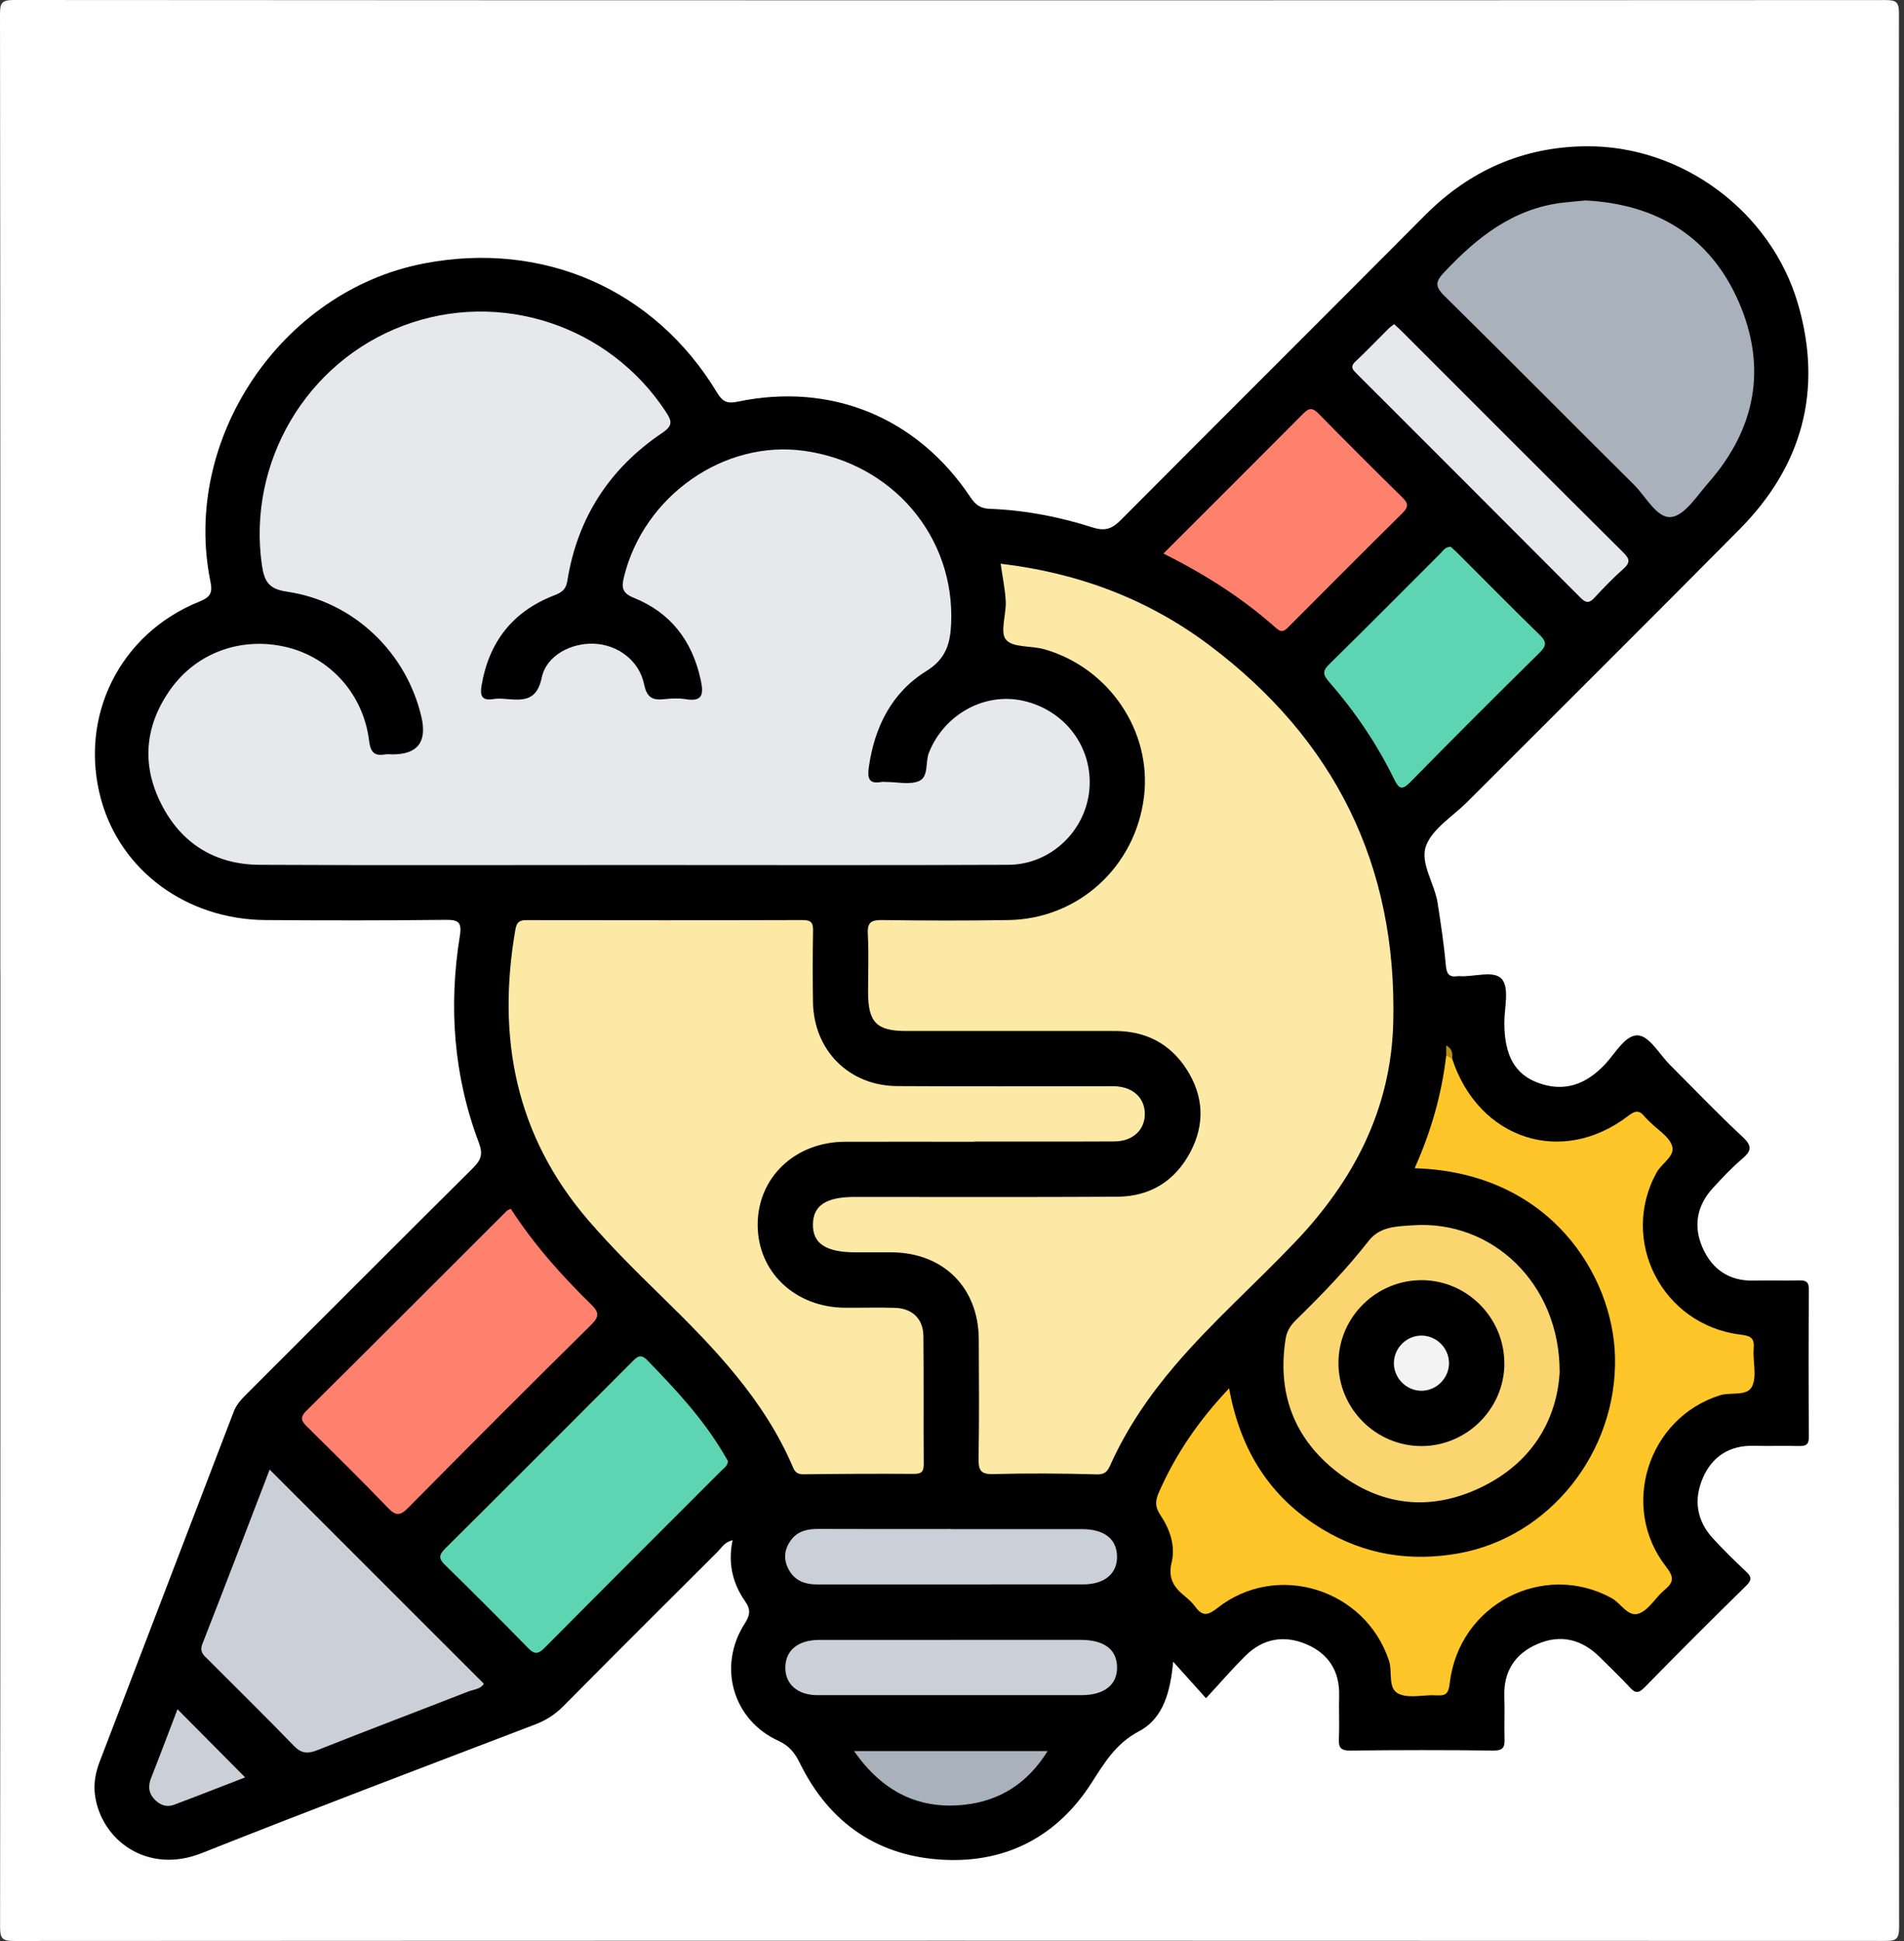 <svg width="156" height="159" viewBox="0 0 156 159" fill="none" xmlns="http://www.w3.org/2000/svg">
<rect x="0" y="0" width="156" height="159" fill="#333333" stroke="none"/>
<g clip-path="url(#clip0_205_834)">
<path d="M0.028 79.517C0.028 53.413 0.034 27.303 0 1.198C0 0.301 0.085 0 1.124 0C52.248 0.034 103.373 0.034 154.503 0.006C155.394 0.006 155.587 0.21 155.587 1.09C155.564 53.35 155.559 105.61 155.599 157.87C155.599 158.915 155.286 158.989 154.4 158.989C103.322 158.966 52.243 158.966 1.164 158.994C0.187 158.994 0.006 158.796 0.006 157.83C0.04 131.726 0.034 105.616 0.034 79.511L0.028 79.517Z" fill="#FEFEFE"/>
<path d="M98.79 139.085C97.825 138.012 97.047 137.143 96.121 136.115C95.9 138.5 95.349 140.743 93.339 141.805C91.408 142.822 90.494 144.395 89.403 146.087C86.649 150.369 82.544 152.561 77.478 152.35C72.016 152.129 67.967 149.375 65.537 144.429C65.128 143.594 64.679 143.015 63.782 142.6C60.028 140.891 58.773 136.479 61.022 132.987C61.471 132.288 61.522 131.834 61.028 131.135C60 129.665 59.636 127.989 60.023 126.172C59.392 126.291 59.125 126.78 58.768 127.138C54.554 131.334 50.341 135.536 46.156 139.761C45.474 140.448 44.73 140.919 43.827 141.266C34.713 144.747 25.588 148.199 16.519 151.8C12.044 153.577 8.285 150.704 7.785 147.058C7.655 146.087 7.831 145.173 8.172 144.293C11.823 134.741 15.491 125.196 19.148 115.638C19.375 115.042 19.784 114.611 20.221 114.179C26.4 108.006 32.567 101.823 38.762 95.667C39.409 95.025 39.591 94.548 39.239 93.617C37.161 88.12 36.746 82.436 37.677 76.661C37.859 75.548 37.564 75.332 36.491 75.349C31.579 75.406 26.672 75.4 21.76 75.366C15.309 75.321 9.903 71.346 8.291 65.519C6.417 58.751 9.779 51.908 16.349 49.273C17.263 48.904 17.428 48.535 17.24 47.626C14.867 35.985 23.032 23.839 34.719 21.584C44.514 19.693 53.657 23.702 58.762 32.181C59.199 32.913 59.602 33.078 60.426 32.907C68.103 31.295 75.156 34.191 79.523 40.749C79.932 41.363 80.341 41.652 81.09 41.681C83.975 41.789 86.797 42.334 89.534 43.208C90.579 43.543 91.147 43.288 91.851 42.578C100.142 34.248 108.478 25.957 116.769 17.621C120.408 13.964 124.792 12.039 129.909 11.982C137.813 11.891 145.139 17.342 147.331 24.952C149.358 31.999 147.66 38.177 142.521 43.362C135.11 50.84 127.643 58.262 120.198 65.707C119.029 66.877 117.376 67.865 116.842 69.279C116.314 70.681 117.546 72.368 117.791 73.981C118.046 75.656 118.307 77.331 118.455 79.017C118.518 79.739 118.688 80.079 119.432 79.96C119.477 79.954 119.528 79.96 119.574 79.96C120.778 80.045 122.436 79.432 123.072 80.227C123.674 80.988 123.253 82.572 123.253 83.793C123.265 86.428 124.094 87.984 126.008 88.694C128.16 89.494 129.937 88.836 131.487 87.2C132.345 86.297 133.168 84.736 134.219 84.815C135.15 84.883 135.973 86.377 136.842 87.246C138.813 89.216 140.738 91.232 142.776 93.129C143.594 93.884 143.498 94.287 142.731 94.934C141.873 95.667 141.09 96.496 140.329 97.331C139.029 98.756 138.722 100.431 139.488 102.186C140.272 103.975 141.675 104.957 143.713 104.9C144.94 104.866 146.166 104.923 147.393 104.883C147.995 104.866 148.211 105.02 148.205 105.661C148.177 109.676 148.177 113.685 148.205 117.7C148.205 118.376 147.927 118.461 147.365 118.449C146.138 118.421 144.912 118.461 143.685 118.432C141.72 118.387 140.306 119.284 139.534 121.033C138.75 122.816 138.994 124.548 140.346 126.019C141.209 126.956 142.118 127.853 143.049 128.722C143.526 129.165 143.543 129.432 143.049 129.914C140.249 132.657 137.478 135.428 134.736 138.228C134.253 138.716 133.986 138.716 133.543 138.228C132.742 137.365 131.885 136.547 131.05 135.718C129.596 134.281 127.87 133.855 125.996 134.656C124.134 135.445 123.174 136.91 123.253 139C123.299 140.13 123.236 141.266 123.27 142.402C123.293 143.06 123.208 143.401 122.379 143.395C118.461 143.344 114.543 143.35 110.624 143.395C109.858 143.401 109.665 143.163 109.699 142.441C109.755 141.266 109.687 140.079 109.721 138.904C109.773 136.876 108.83 135.44 107.018 134.679C105.213 133.918 103.481 134.213 102.061 135.616C100.988 136.672 100.005 137.819 98.813 139.108L98.79 139.085Z" fill="black"/>
<path d="M51.737 70.857C41.59 70.857 31.436 70.891 21.289 70.84C17.626 70.823 14.844 69.103 13.197 65.832C11.573 62.612 11.874 59.42 13.958 56.479C16.11 53.441 19.795 52.135 23.458 53.004C27.035 53.855 29.761 56.837 30.238 60.658C30.369 61.681 30.692 61.936 31.595 61.794C31.777 61.766 31.97 61.794 32.163 61.794C34.219 61.794 35.006 60.768 34.525 58.716C33.282 53.401 28.938 49.262 23.515 48.467C22.061 48.257 21.658 47.677 21.459 46.297C20.255 37.91 25.065 29.676 33.032 26.678C40.959 23.691 49.909 26.644 54.554 33.731C55.053 34.492 55.15 34.861 54.264 35.457C49.943 38.364 47.308 42.419 46.484 47.581C46.365 48.336 45.973 48.552 45.355 48.79C41.998 50.102 40.068 52.589 39.46 56.127C39.33 56.905 39.409 57.427 40.408 57.263C40.778 57.2 41.164 57.229 41.538 57.263C42.924 57.376 43.992 57.399 44.389 55.497C44.775 53.674 46.819 52.64 48.705 52.731C50.624 52.822 52.379 54.111 52.776 56.065C53.009 57.194 53.509 57.371 54.457 57.268C55.019 57.206 55.604 57.178 56.155 57.268C57.637 57.524 57.649 56.791 57.404 55.667C56.712 52.481 54.94 50.176 51.919 48.966C50.937 48.569 50.925 48.075 51.124 47.263C52.742 40.63 59.307 36.019 65.871 36.928C73.134 37.933 78.267 43.986 77.927 51.136C77.853 52.731 77.49 53.986 75.9 54.968C73.066 56.723 71.652 59.545 71.186 62.839C71.073 63.657 71.129 64.259 72.203 64.054C72.339 64.026 72.487 64.054 72.629 64.054C73.526 64.054 74.531 64.304 75.292 63.98C76.11 63.628 75.797 62.441 76.11 61.652C77.359 58.523 80.664 56.678 83.861 57.41C87.296 58.194 89.562 61.255 89.255 64.685C88.949 68.075 86.081 70.823 82.623 70.84C72.333 70.886 62.038 70.857 51.749 70.857H51.737Z" fill="#E6E8EC"/>
<path d="M82.004 46.178C88.364 46.933 94.054 49.08 99.046 52.822C109.347 60.545 114.486 70.88 114.151 83.793C113.969 90.829 110.937 96.666 106.155 101.698C102.907 105.122 99.352 108.245 96.28 111.839C94.185 114.293 92.379 116.922 91.039 119.863C90.795 120.403 90.641 120.795 89.869 120.772C87.041 120.692 84.202 120.675 81.374 120.749C80.323 120.778 80.165 120.408 80.176 119.471C80.233 116.218 80.21 112.958 80.193 109.699C80.17 105.474 77.297 102.617 73.066 102.583C72.073 102.578 71.084 102.583 70.091 102.583C67.672 102.583 66.576 101.862 66.604 100.278C66.632 98.739 67.689 98.046 70.023 98.046C77.195 98.046 84.372 98.069 91.544 98.029C94.219 98.012 96.252 96.757 97.513 94.401C98.75 92.084 98.626 89.75 97.2 87.558C95.843 85.468 93.844 84.452 91.346 84.452C85.633 84.452 79.92 84.452 74.213 84.452C71.828 84.452 71.13 83.736 71.124 81.317C71.124 79.71 71.187 78.103 71.102 76.502C71.045 75.525 71.414 75.355 72.288 75.366C75.735 75.412 79.182 75.423 82.623 75.366C88.359 75.275 93.032 70.993 93.731 65.264C94.384 59.92 90.886 54.713 85.57 53.185C84.509 52.879 82.998 53.072 82.43 52.408C81.908 51.8 82.453 50.341 82.402 49.262C82.356 48.285 82.146 47.314 81.987 46.172L82.004 46.178Z" fill="#FDE9A6"/>
<path d="M79.847 93.526C76.309 93.526 72.766 93.515 69.228 93.526C65.133 93.543 62.078 96.462 62.078 100.323C62.078 104.19 65.133 107.092 69.233 107.121C70.602 107.132 71.971 107.086 73.339 107.132C74.753 107.177 75.644 108.035 75.656 109.449C75.696 112.941 75.656 116.433 75.684 119.926C75.684 120.533 75.52 120.732 74.895 120.732C71.874 120.715 68.853 120.726 65.838 120.766C65.372 120.772 65.15 120.607 64.986 120.227C62.601 114.616 58.467 110.357 54.202 106.189C52.147 104.179 50.097 102.157 48.211 99.971C42.232 93.026 40.693 84.986 42.226 76.15C42.328 75.553 42.544 75.372 43.123 75.372C50.676 75.383 58.223 75.389 65.775 75.366C66.496 75.366 66.627 75.621 66.616 76.263C66.582 78.2 66.582 80.136 66.61 82.067C66.661 86.025 69.551 88.943 73.509 88.966C79.126 89 84.742 88.978 90.358 88.978C90.687 88.978 91.016 88.966 91.351 88.978C92.811 89.04 93.765 89.903 93.799 91.186C93.833 92.521 92.845 93.486 91.317 93.498C87.496 93.52 83.674 93.503 79.852 93.509L79.847 93.526Z" fill="#FDE9A6"/>
<path d="M118.983 86.735C121.152 93.344 128 95.57 133.423 91.391C134.042 90.914 134.366 90.971 134.786 91.505C134.9 91.652 135.053 91.772 135.184 91.908C135.814 92.544 136.74 93.083 136.995 93.85C137.279 94.696 136.16 95.275 135.74 96.03C132.645 101.601 136.189 108.546 142.611 109.324C143.446 109.426 143.758 109.597 143.684 110.465C143.599 111.499 143.963 112.68 143.565 113.543C143.162 114.418 141.822 114.009 140.913 114.298C135.019 116.155 132.679 123.441 136.507 128.336C137.16 129.176 137.16 129.596 136.382 130.238C135.655 130.834 135.138 131.828 134.332 132.152C133.395 132.532 132.821 131.328 132.038 130.903C126.433 127.847 119.539 131.425 118.784 137.859C118.693 138.62 118.551 138.932 117.733 138.875C116.7 138.801 115.536 139.142 114.65 138.773C113.656 138.353 114.11 136.979 113.809 136.053C111.879 130.164 104.622 127.876 99.738 131.726C98.988 132.316 98.534 132.43 97.949 131.635C97.699 131.294 97.381 130.999 97.052 130.732C96.166 130.011 95.678 129.273 95.996 127.978C96.325 126.621 95.843 125.247 95.059 124.083C94.627 123.441 94.65 122.924 94.94 122.265C96.314 119.137 98.199 116.371 100.703 113.725C101.629 118.824 104.076 122.686 108.352 125.264C111.805 127.348 115.547 127.95 119.516 127.24C126.972 125.9 132.503 118.949 132.322 111.152C132.168 104.503 127.029 96.019 115.905 95.695C117.234 92.731 118.12 89.67 118.489 86.473C118.795 86.303 118.863 86.576 118.983 86.746V86.735Z" fill="#FEC629"/>
<path d="M129.949 16.422C135.696 16.729 140.108 19.335 142.459 24.724C144.804 30.102 143.85 35.139 139.966 39.557C139.035 40.613 138.046 42.215 136.933 42.351C135.758 42.493 134.861 40.681 133.873 39.705C128.682 34.56 123.543 29.358 118.336 24.23C117.513 23.418 117.638 23.032 118.365 22.26C121.045 19.421 123.986 17.087 128.024 16.604C128.631 16.53 129.239 16.485 129.943 16.417L129.949 16.422Z" fill="#A8B1BC"/>
<path d="M22.095 120.38C28.023 126.308 33.815 132.101 39.642 137.921C39.375 138.375 38.807 138.387 38.358 138.563C34.241 140.17 30.113 141.731 26.007 143.361C25.201 143.679 24.684 143.645 24.054 142.986C21.765 140.613 19.403 138.307 17.075 135.968C16.723 135.616 16.314 135.343 16.581 134.662C18.432 129.943 20.238 125.207 22.095 120.374V120.38Z" fill="#CBD0D8"/>
<path d="M41.845 99.011C43.747 101.942 46.002 104.474 48.432 106.848C49.085 107.484 49.119 107.842 48.444 108.512C43.412 113.48 38.415 118.483 33.446 123.509C32.799 124.162 32.441 124.202 31.788 123.52C29.636 121.277 27.416 119.097 25.201 116.91C24.735 116.45 24.503 116.155 25.099 115.565C30.59 110.124 36.047 104.65 41.516 99.193C41.578 99.131 41.68 99.102 41.851 99.017L41.845 99.011Z" fill="#FE816E"/>
<path d="M59.642 119.665C59.642 120.056 59.335 120.238 59.114 120.46C54.281 125.298 49.438 130.124 44.622 134.98C44.111 135.496 43.804 135.547 43.271 135.002C41.033 132.708 38.762 130.442 36.468 128.199C35.928 127.677 35.951 127.37 36.473 126.848C41.596 121.766 46.689 116.655 51.788 111.55C52.192 111.147 52.481 110.851 53.032 111.419C55.338 113.787 57.586 116.201 59.284 119.063C59.404 119.267 59.523 119.471 59.636 119.665H59.642Z" fill="#5DD5B2"/>
<path d="M127.79 112.368C127.569 116.28 125.547 119.818 121.34 121.839C117.188 123.833 113.123 123.373 109.511 120.545C106.002 117.796 104.628 114.094 105.337 109.647C105.445 108.989 105.763 108.54 106.212 108.097C108.307 106.053 110.334 103.952 112.14 101.641C113.077 100.443 114.474 100.46 115.74 100.369C122.248 99.909 127.79 105.139 127.785 112.362L127.79 112.368Z" fill="#FBD670"/>
<path d="M95.32 45.343C99.239 41.431 103.015 37.666 106.774 33.884C107.245 33.407 107.541 33.379 108.023 33.873C110.306 36.195 112.612 38.501 114.934 40.783C115.434 41.278 115.371 41.573 114.906 42.033C111.782 45.122 108.688 48.234 105.587 51.34C105.269 51.664 105.036 51.879 104.565 51.459C101.845 49.034 98.796 47.081 95.326 45.343H95.32Z" fill="#FE816E"/>
<path d="M118.864 44.787C119.035 44.946 119.245 45.128 119.443 45.326C121.675 47.558 123.89 49.807 126.15 52.004C126.729 52.566 126.723 52.89 126.15 53.458C122.595 56.962 119.063 60.488 115.565 64.054C114.867 64.77 114.617 64.628 114.219 63.816C112.805 60.925 111.011 58.279 108.898 55.86C108.404 55.292 108.325 54.98 108.91 54.406C111.97 51.408 114.986 48.359 118.018 45.332C118.24 45.111 118.41 44.787 118.859 44.787H118.864Z" fill="#5DD5B2"/>
<path d="M114.224 26.553C114.468 26.774 114.673 26.956 114.866 27.149C120.902 33.186 126.933 39.227 132.986 45.241C133.497 45.746 133.617 46.053 133.026 46.581C132.18 47.331 131.391 48.149 130.624 48.978C130.192 49.449 129.908 49.381 129.488 48.955C123.395 42.839 117.291 36.74 111.192 30.642C110.885 30.335 110.556 30.079 111.05 29.619C111.976 28.751 112.856 27.825 113.759 26.928C113.884 26.803 114.037 26.701 114.224 26.553Z" fill="#E6E8EC"/>
<path d="M77.927 125.258C81.51 125.258 85.088 125.258 88.671 125.258C90.477 125.258 91.493 126.07 91.522 127.478C91.55 128.898 90.505 129.784 88.75 129.784C81.493 129.79 74.236 129.784 66.979 129.789C65.9 129.789 65.048 129.466 64.554 128.438C64.168 127.632 64.293 126.871 64.792 126.178C65.338 125.417 66.138 125.241 67.035 125.241C70.664 125.258 74.293 125.247 77.921 125.247L77.927 125.258Z" fill="#CBD0D8"/>
<path d="M77.933 134.327C81.465 134.327 85.003 134.327 88.535 134.327C90.466 134.327 91.499 135.105 91.522 136.553C91.55 138.006 90.488 138.852 88.609 138.858C81.397 138.858 74.191 138.864 66.979 138.858C65.332 138.858 64.321 137.944 64.344 136.564C64.367 135.19 65.372 134.361 67.047 134.332C67.331 134.332 67.615 134.332 67.893 134.332C71.238 134.332 74.583 134.332 77.927 134.332L77.933 134.327Z" fill="#CBD0D8"/>
<path d="M69.966 143.435H85.837C84.191 146.093 81.885 147.541 78.961 147.842C75.224 148.228 72.271 146.734 69.972 143.435H69.966Z" fill="#A8B1BC"/>
<path d="M14.543 140.011C16.423 141.907 18.212 143.702 20.085 145.593C18.138 146.342 16.207 147.109 14.259 147.836C13.618 148.074 13.044 147.836 12.607 147.336C12.158 146.831 12.13 146.257 12.385 145.627C13.112 143.793 13.799 141.947 14.543 140.011Z" fill="#CBD0D8"/>
<path d="M118.983 86.734C118.819 86.644 118.654 86.553 118.489 86.462V85.633C119.029 85.928 119.012 86.326 118.983 86.734Z" fill="#B58D1D"/>
<path d="M123.259 111.697C123.242 115.394 120.192 118.438 116.49 118.455C112.731 118.466 109.647 115.377 109.664 111.618C109.681 107.864 112.799 104.815 116.569 104.866C120.26 104.917 123.27 107.995 123.253 111.703L123.259 111.697Z" fill="black"/>
<path d="M118.722 111.692C118.705 112.913 117.683 113.918 116.468 113.924C115.196 113.924 114.145 112.833 114.208 111.561C114.265 110.34 115.315 109.369 116.53 109.403C117.751 109.443 118.739 110.477 118.722 111.692Z" fill="#F3F3F3"/>
</g>
<defs>
<clipPath id="clip0_205_834">
<rect width="155.593" height="159" fill="white"/>
</clipPath>
</defs>
</svg>
